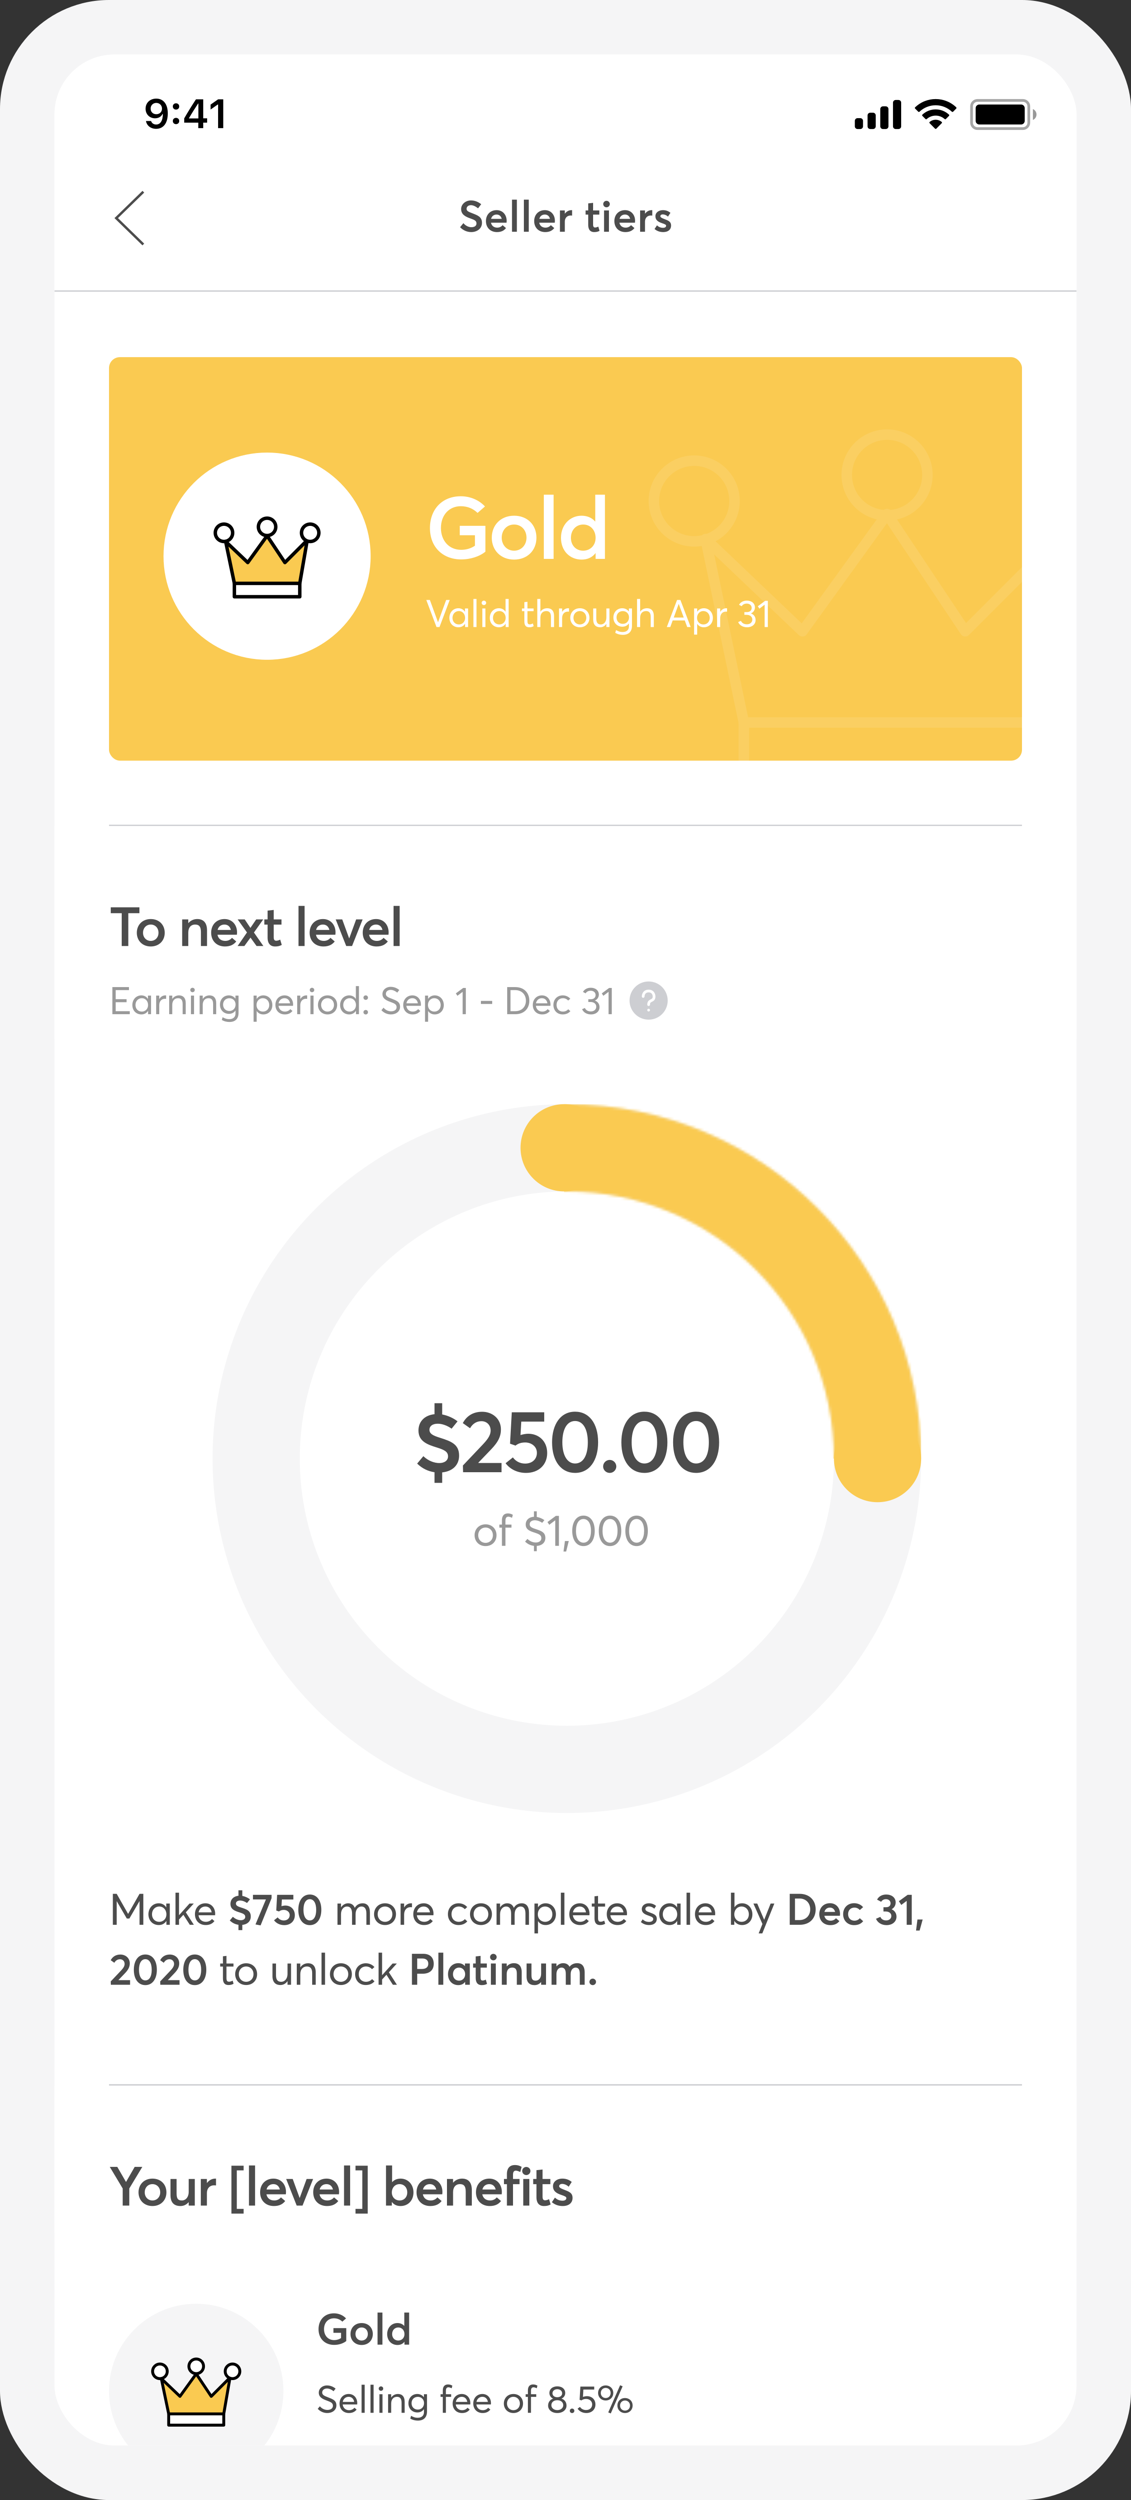 <svg width="415" height="917" viewBox="0 0 415 917" fill="none" xmlns="http://www.w3.org/2000/svg">
<rect x="0" y="0" width="415" height="917" fill="#333333" stroke="none"/>
<rect width="415" height="917" rx="40" fill="#F5F5F6"/>
<g clip-path="url(#clip0)">
<rect x="20" y="20" width="375" height="877" rx="22" fill="white"/>
<line x1="40" y1="764.75" x2="375" y2="764.75" stroke="#CDCED2" stroke-width="0.5"/>
<line x1="40" y1="764.75" x2="375" y2="764.75" stroke="#CDCED2" stroke-width="0.5"/>
<rect x="40" y="131" width="335" height="148" rx="4" fill="#FACA51"/>
<g opacity="0.1">
<circle cx="254.724" cy="183.767" r="14.8" stroke="white" stroke-width="3.847"/>
<circle cx="325.501" cy="174.213" r="14.8" stroke="white" stroke-width="3.847"/>
<path d="M272.939 264.996V286.497H378.06V264.996" stroke="white" stroke-width="3.847" stroke-linejoin="round"/>
<path d="M272.936 264.998L258.911 197.718L294.438 231.551L325.497 188.547L354.166 231.551L390.002 195.714L378.057 264.998H272.936Z" stroke="white" stroke-width="3.847" stroke-linejoin="round"/>
<circle cx="396.275" cy="182.276" r="14.8" stroke="white" stroke-width="3.847"/>
</g>
<circle cx="98" cy="204" r="38" fill="white"/>
<circle cx="82.184" cy="195.433" r="3.184" fill="white" stroke="black" stroke-width="1.267"/>
<circle cx="98.001" cy="193.251" r="3.184" fill="white" stroke="black" stroke-width="1.267"/>
<path d="M85.967 218.884V214.134H110.034V218.884H85.967Z" fill="white"/>
<path d="M86.002 213.975L82.73 199.25L90.91 205.795L98 196.523L104.545 205.795L112.725 198.16L109.998 213.975H86.002Z" fill="#FACA51"/>
<path d="M86.002 213.976V218.884H109.998V213.976" stroke="black" stroke-width="1.267" stroke-linejoin="round"/>
<path d="M86.001 213.975L82.8 198.617L90.91 206.34L98 196.523L104.544 206.34L112.725 198.16L109.998 213.975H86.001Z" stroke="black" stroke-width="1.267" stroke-linejoin="round"/>
<circle cx="113.816" cy="195.433" r="3.184" fill="white" stroke="black" stroke-width="1.267"/>
<path d="M169.216 205.192C172.704 205.192 176.032 204.072 178.112 202.344V192.872H168.704V196.328H174.272V200.168C172.736 201.192 171.04 201.672 169.216 201.672C164.672 201.672 161.792 198.216 161.792 193.672C161.792 188.744 164.96 185.672 169.056 185.672C171.616 185.672 173.664 186.6 175.232 188.136L177.952 185.768C175.584 183.208 172.256 182.024 169.088 182.024C162.08 182.024 157.76 186.984 157.76 193.672C157.76 200.872 162.688 205.192 169.216 205.192ZM188.641 205.256C193.441 205.256 196.833 201.96 196.833 197.224C196.833 192.424 193.441 189.16 188.641 189.16C183.713 189.16 180.449 192.616 180.449 197.224C180.449 201.8 183.713 205.256 188.641 205.256ZM188.641 201.992C185.953 201.992 184.097 199.88 184.097 197.224C184.097 194.504 185.921 192.392 188.641 192.392C191.201 192.392 193.185 194.344 193.185 197.224C193.185 200.04 191.169 201.992 188.641 201.992ZM199.549 205H203.133V181.448H199.549V205ZM213.427 205.256C215.667 205.256 217.363 204.392 218.515 202.888H218.547V205H221.972V181.448H218.419V191.304H218.387C217.203 189.896 215.443 189.16 213.395 189.16C209.107 189.16 205.843 192.552 205.843 197.256C205.843 202.088 209.107 205.256 213.427 205.256ZM213.971 201.992C211.347 201.992 209.491 200.04 209.491 197.288C209.491 194.28 211.507 192.392 214.003 192.392C216.691 192.392 218.547 194.504 218.547 197.288C218.547 200.104 216.531 201.992 213.971 201.992Z" fill="white"/>
<path d="M160.172 230H161.264L165.016 220.06H163.714L160.732 228.236H160.718L157.736 220.06H156.42L160.172 230ZM168.21 230.084C169.316 230.084 170.156 229.58 170.646 228.768H170.66V230H171.752V223.182H170.618V224.386L170.59 224.4C170.1 223.574 169.218 223.098 168.21 223.098C166.278 223.098 164.892 224.624 164.892 226.64C164.892 228.712 166.334 230.084 168.21 230.084ZM168.378 229.048C166.978 229.048 166.04 228.012 166.04 226.64C166.04 225.128 167.09 224.134 168.378 224.134C169.722 224.134 170.66 225.24 170.66 226.64C170.66 228.082 169.638 229.048 168.378 229.048ZM173.713 230H174.847V219.696H173.713V230ZM177.558 221.936C178.02 221.936 178.384 221.572 178.384 221.124C178.384 220.676 178.02 220.312 177.558 220.312C177.096 220.312 176.732 220.676 176.732 221.124C176.732 221.572 177.096 221.936 177.558 221.936ZM176.984 230H178.118V223.182H176.984V230ZM183.07 230.084C184.176 230.084 185.044 229.566 185.534 228.74H185.548V230H186.64V219.696H185.506V224.4H185.492C184.974 223.574 184.092 223.098 183.056 223.098C181.138 223.098 179.724 224.624 179.724 226.64C179.724 228.712 181.18 230.084 183.07 230.084ZM183.224 229.048C181.838 229.048 180.886 228.012 180.886 226.64C180.886 225.128 181.936 224.134 183.238 224.134C184.61 224.134 185.548 225.24 185.548 226.64C185.548 228.082 184.512 229.048 183.224 229.048ZM194.17 230.084C194.982 230.084 195.444 229.888 195.822 229.664L195.528 228.67C195.192 228.852 194.772 229.02 194.366 229.02C193.722 229.02 193.54 228.628 193.54 227.802V224.162H195.794V223.182H193.54V220.732L192.406 220.858V223.182H191.524V224.162H192.406V227.97C192.406 229.342 192.966 230.084 194.17 230.084ZM197.151 230H198.285V226.57C198.285 225.03 199.125 224.134 200.483 224.134C201.477 224.134 202.163 224.694 202.163 226.234V230H203.297V225.912C203.297 223.966 202.289 223.098 200.819 223.098C199.727 223.098 198.831 223.56 198.299 224.372H198.285V219.696H197.151V230ZM205.126 230H206.26V226.71C206.26 225.338 207.03 224.344 208.332 224.344C208.444 224.344 208.612 224.358 208.78 224.372V223.112C208.682 223.098 208.598 223.098 208.5 223.098C207.562 223.098 206.778 223.602 206.288 224.428H206.26V223.182H205.126V230ZM212.777 230.084C214.793 230.084 216.291 228.67 216.291 226.598C216.291 224.526 214.793 223.098 212.777 223.098C210.663 223.098 209.249 224.638 209.249 226.598C209.249 228.558 210.663 230.084 212.777 230.084ZM212.777 229.048C211.363 229.048 210.411 227.956 210.411 226.598C210.411 225.24 211.349 224.134 212.777 224.134C214.093 224.134 215.129 225.142 215.129 226.598C215.129 228.054 214.079 229.048 212.777 229.048ZM220.229 230.084C221.125 230.084 221.965 229.636 222.483 228.824H222.497V230H223.631V223.182H222.497V226.486C222.497 228.11 221.559 229.048 220.467 229.048C219.389 229.048 218.801 228.46 218.801 226.92V223.182H217.667V227.242C217.667 229.188 218.661 230.084 220.229 230.084ZM228.533 232.856C230.913 232.856 231.893 231.456 231.893 229.496V223.182H230.759V224.274H230.731C230.185 223.532 229.303 223.098 228.337 223.098C226.419 223.098 225.075 224.554 225.075 226.5C225.075 228.53 226.517 229.874 228.379 229.874C229.429 229.874 230.241 229.412 230.745 228.684H230.773V229.776C230.773 230.924 230.031 231.82 228.491 231.82C227.511 231.82 226.825 231.554 226.041 231.106L225.761 232.114C226.573 232.604 227.511 232.856 228.533 232.856ZM228.519 228.824C227.231 228.824 226.223 227.914 226.223 226.472C226.223 225.142 227.147 224.148 228.533 224.148C229.807 224.148 230.801 225.072 230.801 226.444C230.801 227.802 229.891 228.824 228.519 228.824ZM233.757 230H234.891V226.57C234.891 225.03 235.731 224.134 237.089 224.134C238.083 224.134 238.769 224.694 238.769 226.234V230H239.903V225.912C239.903 223.966 238.895 223.098 237.425 223.098C236.333 223.098 235.437 223.56 234.905 224.372H234.891V219.696H233.757V230ZM244.673 230H245.947L246.829 227.578H251.267L252.163 230H253.437L249.657 220.06H248.439L244.673 230ZM247.221 226.514L249.027 221.53H249.055L250.889 226.514H247.221ZM254.687 232.772H255.821V228.824H255.835C256.339 229.608 257.179 230.084 258.257 230.084C260.133 230.084 261.575 228.712 261.575 226.64C261.575 224.624 260.189 223.098 258.257 223.098C257.221 223.098 256.353 223.574 255.835 224.386H255.821V223.182H254.687V232.772ZM258.103 229.048C256.801 229.048 255.765 228.082 255.765 226.64C255.765 225.24 256.703 224.134 258.089 224.134C259.377 224.134 260.427 225.128 260.427 226.64C260.427 228.012 259.475 229.048 258.103 229.048ZM263.127 230H264.261V226.71C264.261 225.338 265.031 224.344 266.333 224.344C266.445 224.344 266.613 224.358 266.781 224.372V223.112C266.683 223.098 266.599 223.098 266.501 223.098C265.563 223.098 264.779 223.602 264.289 224.428H264.261V223.182H263.127V230ZM274.147 230.084C275.925 230.084 277.255 229.02 277.255 227.424C277.255 226.276 276.611 225.408 275.589 225.016V224.974C276.499 224.582 277.003 223.714 277.003 222.818C277.003 221.222 275.687 220.298 274.049 220.298C272.663 220.298 271.683 220.942 271.179 221.824L272.131 222.356C272.509 221.796 273.069 221.39 274.021 221.39C275.029 221.39 275.813 222.02 275.813 222.972C275.813 223.742 275.309 224.512 274.077 224.512H273.139V225.52H273.937C275.365 225.52 276.051 226.332 276.051 227.256C276.051 228.306 275.183 228.992 274.063 228.992C272.943 228.992 272.215 228.488 271.879 227.718L270.857 228.18C271.333 229.286 272.509 230.084 274.147 230.084ZM280.57 230H281.746V220.382H280.766L278.078 222.37L278.652 223.252L280.57 221.796V230Z" fill="white"/>
<line x1="40" y1="302.75" x2="375" y2="302.75" stroke="#CDCED2" stroke-width="0.5"/>
<path d="M41.408 706H42.816V697.344H42.832L46.528 703.712H47.472L51.168 697.344H51.2V706H52.592V694.64H51.2L47.024 701.984H46.992L42.816 694.64H41.408V706ZM58.256 706.096C59.52 706.096 60.48 705.52 61.04 704.592H61.056V706H62.304V698.208H61.008V699.584L60.976 699.6C60.416 698.656 59.408 698.112 58.256 698.112C56.048 698.112 54.464 699.856 54.464 702.16C54.464 704.528 56.112 706.096 58.256 706.096ZM58.448 704.912C56.848 704.912 55.776 703.728 55.776 702.16C55.776 700.432 56.976 699.296 58.448 699.296C59.984 699.296 61.056 700.56 61.056 702.16C61.056 703.808 59.888 704.912 58.448 704.912ZM64.392 706H65.688V704.064L67.288 702.336L69.64 706H71.128L68.184 701.424L71.096 698.208H69.528L65.704 702.48L65.688 702.464V694.224H64.392V706ZM78.955 701.968C78.955 699.744 77.499 698.112 75.371 698.112C73.147 698.112 71.531 699.76 71.531 702.112C71.531 704.496 73.163 706.096 75.467 706.096C77.035 706.096 78.011 705.504 78.683 704.64L77.771 703.872C77.291 704.464 76.555 704.912 75.515 704.912C74.043 704.912 73.019 703.952 72.843 702.496H78.923C78.923 702.4 78.955 702.176 78.955 701.968ZM75.355 699.296C76.635 699.296 77.467 700.16 77.659 701.44H72.875C73.115 700.112 74.107 699.296 75.355 699.296ZM92.015 702.96C92.015 700.88 90.575 700.336 88.495 699.68C87.279 699.296 86.575 698.976 86.575 698.224C86.575 697.52 87.167 697.104 88.095 697.104C88.831 697.104 89.775 697.392 90.639 698.016L91.727 696.672C90.991 696.08 89.935 695.6 88.911 695.408V693.344H87.503V695.36C85.631 695.552 84.559 696.752 84.559 698.352C84.559 700.336 86.175 700.928 87.951 701.472C89.327 701.904 89.983 702.24 89.983 703.104C89.983 703.856 89.327 704.32 88.383 704.32C87.455 704.32 86.351 703.92 85.455 703.056L84.319 704.416C85.247 705.328 86.351 705.84 87.503 706V707.952H88.911V706.032C90.831 705.84 92.015 704.672 92.015 702.96ZM92.819 695.008V696.704H97.571L93.747 705.872L95.619 706.224L99.651 696.24V695.008H92.819ZM104.712 698.944C104.328 698.944 103.8 699.024 103.288 699.184L103.432 696.72H107.64V695.008H101.688L101.368 700.768L102.376 701.12C102.904 700.688 103.496 700.544 104.168 700.544C105.208 700.544 106.296 701.216 106.296 702.448C106.296 703.568 105.48 704.416 104.136 704.416C103.16 704.416 102.36 703.952 101.896 703.28L100.552 704.352C101.416 705.504 102.792 706.128 104.296 706.128C106.632 706.128 108.184 704.64 108.184 702.48C108.184 700.272 106.616 698.944 104.712 698.944ZM113.683 706.128C116.339 706.128 117.907 703.824 117.907 700.512C117.907 696.928 116.163 694.896 113.683 694.896C111.043 694.896 109.459 697.184 109.459 700.512C109.459 704.08 111.203 706.128 113.683 706.128ZM113.683 704.4C112.275 704.4 111.347 702.944 111.347 700.512C111.347 698.048 112.243 696.608 113.683 696.608C115.123 696.608 116.019 698.048 116.019 700.512C116.019 702.96 115.155 704.4 113.683 704.4ZM123.832 706H125.128V702.128C125.128 700.384 126.088 699.296 127.368 699.296C128.536 699.296 129.176 700.208 129.176 701.872V706H130.472V702.128C130.472 700.384 131.448 699.296 132.664 699.296C133.848 699.296 134.44 700.208 134.44 701.872V706H135.736V701.52C135.736 699.296 134.776 698.112 133.048 698.112C131.832 698.112 130.776 698.72 130.184 699.776H130.168C129.768 698.704 128.92 698.112 127.752 698.112C126.712 698.112 125.736 698.672 125.144 699.616H125.128V698.208H123.832V706ZM141.284 706.096C143.588 706.096 145.3 704.48 145.3 702.112C145.3 699.744 143.588 698.112 141.284 698.112C138.868 698.112 137.252 699.872 137.252 702.112C137.252 704.352 138.868 706.096 141.284 706.096ZM141.284 704.912C139.668 704.912 138.58 703.664 138.58 702.112C138.58 700.56 139.652 699.296 141.284 699.296C142.788 699.296 143.972 700.448 143.972 702.112C143.972 703.776 142.772 704.912 141.284 704.912ZM146.992 706H148.288V702.24C148.288 700.672 149.168 699.536 150.656 699.536C150.784 699.536 150.976 699.552 151.168 699.568V698.128C151.056 698.112 150.96 698.112 150.848 698.112C149.776 698.112 148.88 698.688 148.32 699.632H148.288V698.208H146.992V706ZM159.071 701.968C159.071 699.744 157.615 698.112 155.487 698.112C153.263 698.112 151.647 699.76 151.647 702.112C151.647 704.496 153.279 706.096 155.583 706.096C157.151 706.096 158.127 705.504 158.799 704.64L157.887 703.872C157.407 704.464 156.671 704.912 155.631 704.912C154.159 704.912 153.135 703.952 152.959 702.496H159.039C159.039 702.4 159.071 702.176 159.071 701.968ZM155.471 699.296C156.751 699.296 157.583 700.16 157.775 701.44H152.991C153.231 700.112 154.223 699.296 155.471 699.296ZM168.242 706.096C169.762 706.096 170.802 705.52 171.458 704.736L170.562 703.92C170.082 704.512 169.266 704.912 168.338 704.912C166.754 704.912 165.682 703.776 165.682 702.112C165.682 700.464 166.754 699.296 168.354 699.296C169.282 699.296 170.05 699.712 170.546 700.288L171.426 699.504C170.658 698.592 169.458 698.112 168.29 698.112C165.97 698.112 164.354 699.76 164.354 702.112C164.354 704.48 165.97 706.096 168.242 706.096ZM176.49 706.096C178.794 706.096 180.506 704.48 180.506 702.112C180.506 699.744 178.794 698.112 176.49 698.112C174.074 698.112 172.458 699.872 172.458 702.112C172.458 704.352 174.074 706.096 176.49 706.096ZM176.49 704.912C174.874 704.912 173.786 703.664 173.786 702.112C173.786 700.56 174.858 699.296 176.49 699.296C177.994 699.296 179.178 700.448 179.178 702.112C179.178 703.776 177.978 704.912 176.49 704.912ZM182.198 706H183.494V702.128C183.494 700.384 184.454 699.296 185.734 699.296C186.902 699.296 187.542 700.208 187.542 701.872V706H188.838V702.128C188.838 700.384 189.814 699.296 191.03 699.296C192.214 699.296 192.806 700.208 192.806 701.872V706H194.102V701.52C194.102 699.296 193.142 698.112 191.414 698.112C190.198 698.112 189.142 698.72 188.55 699.776H188.534C188.134 698.704 187.286 698.112 186.118 698.112C185.078 698.112 184.102 698.672 183.51 699.616H183.494V698.208H182.198V706ZM196.115 709.168H197.411V704.656H197.427C198.003 705.552 198.963 706.096 200.195 706.096C202.339 706.096 203.987 704.528 203.987 702.16C203.987 699.856 202.403 698.112 200.195 698.112C199.011 698.112 198.019 698.656 197.427 699.584H197.411V698.208H196.115V709.168ZM200.019 704.912C198.531 704.912 197.347 703.808 197.347 702.16C197.347 700.56 198.419 699.296 200.003 699.296C201.475 699.296 202.675 700.432 202.675 702.16C202.675 703.728 201.587 704.912 200.019 704.912ZM205.799 706H207.095V694.224H205.799V706ZM216.313 701.968C216.313 699.744 214.857 698.112 212.729 698.112C210.505 698.112 208.889 699.76 208.889 702.112C208.889 704.496 210.521 706.096 212.825 706.096C214.393 706.096 215.369 705.504 216.041 704.64L215.129 703.872C214.649 704.464 213.913 704.912 212.873 704.912C211.401 704.912 210.377 703.952 210.201 702.496H216.281C216.281 702.4 216.313 702.176 216.313 701.968ZM212.713 699.296C213.993 699.296 214.825 700.16 215.017 701.44H210.233C210.473 700.112 211.465 699.296 212.713 699.296ZM220.165 706.096C221.093 706.096 221.621 705.872 222.053 705.616L221.717 704.48C221.333 704.688 220.853 704.88 220.389 704.88C219.653 704.88 219.445 704.432 219.445 703.488V699.328H222.021V698.208H219.445V695.408L218.149 695.552V698.208H217.141V699.328H218.149V703.68C218.149 705.248 218.789 706.096 220.165 706.096ZM230.067 701.968C230.067 699.744 228.611 698.112 226.483 698.112C224.259 698.112 222.643 699.76 222.643 702.112C222.643 704.496 224.275 706.096 226.579 706.096C228.147 706.096 229.123 705.504 229.795 704.64L228.883 703.872C228.403 704.464 227.667 704.912 226.627 704.912C225.155 704.912 224.131 703.952 223.955 702.496H230.035C230.035 702.4 230.067 702.176 230.067 701.968ZM226.467 699.296C227.747 699.296 228.579 700.16 228.771 701.44H223.987C224.227 700.112 225.219 699.296 226.467 699.296ZM238.199 706.096C240.071 706.096 240.999 705.088 240.999 703.872C241.015 702.352 239.927 702.064 238.279 701.424C237.431 701.12 236.807 700.816 236.807 700.208C236.807 699.616 237.399 699.264 238.007 699.264C238.679 699.264 239.399 699.472 240.071 700.096L240.743 699.072C239.879 698.368 238.999 698.112 238.055 698.112C236.583 698.112 235.495 699.008 235.495 700.208C235.495 701.632 236.567 702.144 237.831 702.592C238.967 703.008 239.687 703.2 239.687 703.888C239.687 704.48 239.143 704.944 238.199 704.944C237.111 704.944 236.423 704.592 235.815 704L235.159 704.992C235.911 705.648 236.903 706.096 238.199 706.096ZM245.684 706.096C246.948 706.096 247.908 705.52 248.468 704.592H248.484V706H249.732V698.208H248.436V699.584L248.404 699.6C247.844 698.656 246.836 698.112 245.684 698.112C243.476 698.112 241.892 699.856 241.892 702.16C241.892 704.528 243.539 706.096 245.684 706.096ZM245.876 704.912C244.276 704.912 243.204 703.728 243.204 702.16C243.204 700.432 244.404 699.296 245.876 699.296C247.412 699.296 248.484 700.56 248.484 702.16C248.484 703.808 247.316 704.912 245.876 704.912ZM251.916 706H253.212V694.224H251.916V706ZM262.43 701.968C262.43 699.744 260.974 698.112 258.846 698.112C256.622 698.112 255.006 699.76 255.006 702.112C255.006 704.496 256.638 706.096 258.942 706.096C260.51 706.096 261.486 705.504 262.158 704.64L261.246 703.872C260.766 704.464 260.03 704.912 258.99 704.912C257.518 704.912 256.494 703.952 256.318 702.496H262.398C262.398 702.4 262.43 702.176 262.43 701.968ZM258.83 699.296C260.11 699.296 260.942 700.16 261.134 701.44H256.35C256.59 700.112 257.582 699.296 258.83 699.296ZM272.289 706.096C274.433 706.096 276.081 704.528 276.081 702.16C276.081 699.856 274.497 698.112 272.289 698.112C271.105 698.112 270.113 698.64 269.521 699.568H269.505V694.224H268.209V706H269.441V704.592H269.473C270.049 705.52 271.009 706.096 272.289 706.096ZM272.113 704.912C270.625 704.912 269.441 703.808 269.441 702.16C269.441 700.56 270.513 699.296 272.097 699.296C273.569 699.296 274.769 700.432 274.769 702.16C274.769 703.728 273.681 704.912 272.113 704.912ZM278.369 709.168H279.713L284.129 698.208H282.769L280.417 704.128H280.385L277.857 698.208H276.449L279.761 705.696L278.369 709.168ZM289.775 706H293.439C297.087 706 299.295 703.68 299.295 700.336C299.295 696.976 296.991 694.64 293.391 694.64H289.775V706ZM291.711 704.272V696.368H293.423C295.711 696.368 297.295 698.032 297.295 700.336C297.295 702.592 295.727 704.272 293.327 704.272H291.711ZM308.228 702C308.228 699.728 306.74 698.08 304.548 698.08C302.26 698.08 300.628 699.696 300.628 702.096C300.628 704.544 302.308 706.128 304.676 706.128C306.356 706.128 307.332 705.504 307.988 704.656L306.74 703.584C306.34 704.08 305.7 704.496 304.772 704.496C303.556 704.496 302.708 703.824 302.484 702.688H308.18C308.196 702.56 308.228 702.288 308.228 702ZM304.532 699.696C305.556 699.696 306.196 700.336 306.42 701.28H302.516C302.772 700.256 303.54 699.696 304.532 699.696ZM313.356 706.128C315.052 706.128 316.06 705.52 316.716 704.672L315.484 703.584C315.084 704.112 314.38 704.496 313.516 704.496C312.14 704.496 311.196 703.536 311.196 702.096C311.196 700.672 312.124 699.696 313.516 699.696C314.364 699.696 315.036 700.064 315.484 700.592L316.7 699.536C315.916 698.576 314.636 698.08 313.42 698.08C311.052 698.08 309.372 699.712 309.372 702.112C309.372 704.496 311.052 706.128 313.356 706.128ZM325.305 706.128C327.401 706.128 328.953 704.896 328.953 703.024C328.953 701.744 328.249 700.8 327.193 700.32V700.272C328.105 699.776 328.649 698.88 328.649 697.808C328.649 695.952 327.097 694.896 325.177 694.896C323.577 694.896 322.361 695.68 321.833 696.768L323.321 697.568C323.673 697.008 324.217 696.608 325.129 696.608C326.041 696.608 326.777 697.216 326.777 698.096C326.777 698.864 326.329 699.552 325.177 699.552H324.169V701.12H325.001C326.377 701.12 327.065 701.904 327.065 702.768C327.065 703.76 326.217 704.4 325.177 704.4C324.073 704.4 323.369 703.904 323.033 703.088L321.433 703.792C321.977 705.136 323.385 706.128 325.305 706.128ZM332.694 706H334.55V695.008H333.046L329.83 697.344L330.71 698.72L332.694 697.232V706ZM336.125 708.112H337.437L338.557 704.064H336.637L336.125 708.112ZM40.672 728H47.728V726.304H43.488L43.472 726.256L45.792 723.84C47.184 722.4 47.616 721.36 47.616 720.144C47.616 718.128 45.984 716.912 44.176 716.912C42.384 716.912 41.248 717.808 40.624 718.992L41.952 719.936C42.448 719.072 43.168 718.64 44.048 718.64C45.04 718.64 45.728 719.376 45.728 720.352C45.728 721.296 45.072 722.096 44.176 723.04L40.64 726.768L40.672 728ZM53.332 728.128C55.988 728.128 57.556 725.824 57.556 722.512C57.556 718.928 55.812 716.896 53.332 716.896C50.692 716.896 49.108 719.184 49.108 722.512C49.108 726.08 50.852 728.128 53.332 728.128ZM53.332 726.4C51.924 726.4 50.996 724.944 50.996 722.512C50.996 720.048 51.892 718.608 53.332 718.608C54.772 718.608 55.668 720.048 55.668 722.512C55.668 724.96 54.804 726.4 53.332 726.4ZM58.817 728H65.873V726.304H61.633L61.617 726.256L63.937 723.84C65.329 722.4 65.761 721.36 65.761 720.144C65.761 718.128 64.129 716.912 62.321 716.912C60.529 716.912 59.393 717.808 58.769 718.992L60.097 719.936C60.593 719.072 61.313 718.64 62.193 718.64C63.185 718.64 63.873 719.376 63.873 720.352C63.873 721.296 63.217 722.096 62.321 723.04L58.785 726.768L58.817 728ZM71.477 728.128C74.133 728.128 75.701 725.824 75.701 722.512C75.701 718.928 73.957 716.896 71.477 716.896C68.837 716.896 67.253 719.184 67.253 722.512C67.253 726.08 68.997 728.128 71.477 728.128ZM71.477 726.4C70.069 726.4 69.141 724.944 69.141 722.512C69.141 720.048 70.037 718.608 71.477 718.608C72.917 718.608 73.813 720.048 73.813 722.512C73.813 724.96 72.949 726.4 71.477 726.4ZM83.817 728.096C84.745 728.096 85.273 727.872 85.705 727.616L85.369 726.48C84.985 726.688 84.505 726.88 84.041 726.88C83.305 726.88 83.097 726.432 83.097 725.488V721.328H85.673V720.208H83.097V717.408L81.801 717.552V720.208H80.793V721.328H81.801V725.68C81.801 727.248 82.441 728.096 83.817 728.096ZM90.328 728.096C92.632 728.096 94.344 726.48 94.344 724.112C94.344 721.744 92.632 720.112 90.328 720.112C87.912 720.112 86.296 721.872 86.296 724.112C86.296 726.352 87.912 728.096 90.328 728.096ZM90.328 726.912C88.712 726.912 87.624 725.664 87.624 724.112C87.624 722.56 88.696 721.296 90.328 721.296C91.832 721.296 93.016 722.448 93.016 724.112C93.016 725.776 91.816 726.912 90.328 726.912ZM102.907 728.096C103.931 728.096 104.891 727.584 105.483 726.656H105.499V728H106.795V720.208H105.499V723.984C105.499 725.84 104.427 726.912 103.179 726.912C101.947 726.912 101.275 726.24 101.275 724.48V720.208H99.979V724.848C99.979 727.072 101.115 728.096 102.907 728.096ZM108.9 728H110.196V724.112C110.196 722.352 111.156 721.296 112.628 721.296C113.764 721.296 114.548 721.92 114.548 723.744V728H115.844V723.376C115.844 721.152 114.724 720.112 113.044 720.112C111.844 720.112 110.82 720.672 110.212 721.616H110.196V720.208H108.9V728ZM117.974 728H119.27V716.224H117.974V728ZM125.096 728.096C127.4 728.096 129.112 726.48 129.112 724.112C129.112 721.744 127.4 720.112 125.096 720.112C122.68 720.112 121.064 721.872 121.064 724.112C121.064 726.352 122.68 728.096 125.096 728.096ZM125.096 726.912C123.48 726.912 122.392 725.664 122.392 724.112C122.392 722.56 123.464 721.296 125.096 721.296C126.6 721.296 127.784 722.448 127.784 724.112C127.784 725.776 126.584 726.912 125.096 726.912ZM134.197 728.096C135.717 728.096 136.757 727.52 137.413 726.736L136.517 725.92C136.037 726.512 135.221 726.912 134.293 726.912C132.709 726.912 131.637 725.776 131.637 724.112C131.637 722.464 132.709 721.296 134.309 721.296C135.237 721.296 136.005 721.712 136.501 722.288L137.381 721.504C136.613 720.592 135.413 720.112 134.245 720.112C131.925 720.112 130.309 721.76 130.309 724.112C130.309 726.48 131.925 728.096 134.197 728.096ZM138.908 728H140.204V726.064L141.804 724.336L144.156 728H145.644L142.7 723.424L145.612 720.208H144.044L140.22 724.48L140.204 724.464V716.224H138.908V728ZM151.151 728H153.087V723.952H155.039C157.487 723.952 159.151 722.784 159.151 720.32C159.151 718.208 157.983 716.64 155.263 716.64H151.151V728ZM153.087 722.208V718.368H154.991C156.383 718.368 157.151 719.088 157.151 720.288C157.151 721.408 156.431 722.208 154.847 722.208H153.087ZM160.862 728H162.654V716.224H160.862V728ZM168.165 728.128C169.253 728.128 170.085 727.712 170.645 726.96L170.677 726.976V728H172.389V720.192H170.597V721.136L170.565 721.152C170.005 720.448 169.141 720.08 168.149 720.08C166.005 720.08 164.389 721.776 164.389 724.128C164.389 726.544 166.005 728.128 168.165 728.128ZM168.453 726.496C167.125 726.496 166.213 725.52 166.213 724.144C166.213 722.64 167.205 721.696 168.453 721.696C169.733 721.696 170.677 722.752 170.677 724.144C170.677 725.552 169.669 726.496 168.453 726.496ZM176.73 728.128C177.754 728.128 178.25 727.92 178.714 727.664L178.25 726.112C177.834 726.336 177.402 726.448 177.098 726.448C176.586 726.448 176.346 726.16 176.346 725.36V721.712H178.634V720.192H176.346V717.408L174.554 717.6V720.192H173.594V721.712H174.554V725.536C174.554 727.28 175.386 728.128 176.73 728.128ZM181.022 719.04C181.694 719.04 182.238 718.496 182.238 717.84C182.238 717.2 181.694 716.656 181.022 716.656C180.35 716.656 179.822 717.2 179.822 717.84C179.822 718.496 180.35 719.04 181.022 719.04ZM180.126 728H181.918V720.192H180.126V728ZM184.134 728H185.926V724.08C185.926 722.544 186.726 721.696 187.942 721.696C189.014 721.696 189.638 722.224 189.638 723.872V728H191.43V723.408C191.43 721.056 190.278 720.08 188.566 720.08C187.542 720.08 186.598 720.496 185.958 721.264H185.926V720.192H184.134V728ZM196.146 728.128C197.042 728.128 197.906 727.76 198.53 727.008L198.562 727.024V728H200.354V720.192H198.562V723.936C198.562 725.616 197.602 726.496 196.562 726.496C195.49 726.496 195.01 726.016 195.01 724.464V720.192H193.218V724.944C193.218 727.264 194.418 728.128 196.146 728.128ZM202.388 728H204.18V724.112C204.18 722.576 204.98 721.696 206.052 721.696C207.108 721.696 207.604 722.528 207.604 723.936V728H209.396V724.112C209.396 722.576 210.212 721.696 211.22 721.696C212.276 721.696 212.74 722.528 212.74 723.936V728H214.532V723.488C214.532 721.152 213.508 720.08 211.796 720.08C210.644 720.08 209.652 720.528 208.996 721.376H208.964C208.5 720.496 207.684 720.08 206.628 720.08C205.732 720.08 204.836 720.496 204.196 721.264H204.18V720.192H202.388V728ZM217.499 728.128C218.155 728.128 218.699 727.6 218.699 726.944C218.699 726.288 218.155 725.744 217.499 725.744C216.827 725.744 216.283 726.288 216.283 726.944C216.283 727.6 216.827 728.128 217.499 728.128Z" fill="#4C4C4C"/>
<rect x="20" y="765" width="375" height="54" fill="white"/>
<path d="M45.02 809H47.44V802.72L52.22 794.8H49.42L46.26 800.3H46.22L43.04 794.8H40.28L45.02 802.72V809ZM55.946 809.16C58.946 809.16 61.066 807.1 61.066 804.14C61.066 801.14 58.946 799.1 55.946 799.1C52.866 799.1 50.826 801.26 50.826 804.14C50.826 807 52.866 809.16 55.946 809.16ZM55.946 807.12C54.266 807.12 53.106 805.8 53.106 804.14C53.106 802.44 54.246 801.12 55.946 801.12C57.546 801.12 58.786 802.34 58.786 804.14C58.786 805.9 57.526 807.12 55.946 807.12ZM66.218 809.16C67.338 809.16 68.418 808.7 69.198 807.76L69.238 807.78V809H71.478V799.24H69.238V803.92C69.238 806.02 68.038 807.12 66.738 807.12C65.398 807.12 64.798 806.52 64.798 804.58V799.24H62.558V805.18C62.558 808.08 64.058 809.16 66.218 809.16ZM73.681 809H75.921V804.38C75.921 802.78 76.881 801.56 78.581 801.56C78.741 801.56 79.001 801.58 79.261 801.6V799.1H78.981C77.801 799.1 76.721 799.68 75.961 800.7H75.921V799.24H73.681V809ZM84.914 811.94H89.394V810.2H86.894V796.08H89.394V794.36H84.914V811.94ZM91.354 809H93.594V794.28H91.354V809ZM104.943 804C104.943 801.16 103.083 799.1 100.343 799.1C97.483 799.1 95.443 801.12 95.443 804.12C95.443 807.18 97.543 809.16 100.503 809.16C102.603 809.16 103.823 808.38 104.643 807.32L103.083 805.98C102.583 806.6 101.783 807.12 100.623 807.12C99.103 807.12 98.043 806.28 97.763 804.86H104.883C104.903 804.7 104.943 804.36 104.943 804ZM100.323 801.12C101.603 801.12 102.403 801.92 102.683 803.1H97.803C98.123 801.82 99.083 801.12 100.323 801.12ZM108.867 809H111.007L114.887 799.24H112.507L109.967 806.2H109.947L107.407 799.24H105.007L108.867 809ZM124.425 804C124.425 801.16 122.565 799.1 119.825 799.1C116.965 799.1 114.925 801.12 114.925 804.12C114.925 807.18 117.025 809.16 119.985 809.16C122.085 809.16 123.305 808.38 124.125 807.32L122.565 805.98C122.065 806.6 121.265 807.12 120.105 807.12C118.585 807.12 117.525 806.28 117.245 804.86H124.365C124.385 804.7 124.425 804.36 124.425 804ZM119.805 801.12C121.085 801.12 121.885 801.92 122.165 803.1H117.285C117.605 801.82 118.565 801.12 119.805 801.12ZM126.235 809H128.475V794.28H126.235V809ZM134.924 811.94V794.36H130.444V796.08H132.944V810.2H130.444V811.94H134.924ZM146.976 809.16C149.696 809.16 151.716 807.18 151.716 804.16C151.716 801.22 149.696 799.1 146.996 799.1C145.716 799.1 144.656 799.54 143.896 800.4H143.876V794.28H141.636V809H143.776V807.7H143.816C144.536 808.64 145.576 809.16 146.976 809.16ZM146.636 807.12C145.036 807.12 143.776 805.94 143.776 804.18C143.776 802.44 144.936 801.12 146.616 801.12C148.176 801.12 149.436 802.3 149.436 804.18C149.436 805.9 148.276 807.12 146.636 807.12ZM162.338 804C162.338 801.16 160.478 799.1 157.738 799.1C154.878 799.1 152.838 801.12 152.838 804.12C152.838 807.18 154.938 809.16 157.898 809.16C159.998 809.16 161.218 808.38 162.038 807.32L160.478 805.98C159.978 806.6 159.178 807.12 158.018 807.12C156.498 807.12 155.438 806.28 155.158 804.86H162.278C162.298 804.7 162.338 804.36 162.338 804ZM157.718 801.12C158.998 801.12 159.798 801.92 160.078 803.1H155.198C155.518 801.82 156.478 801.12 157.718 801.12ZM164.008 809H166.248V804.1C166.248 802.18 167.248 801.12 168.768 801.12C170.108 801.12 170.888 801.78 170.888 803.84V809H173.128V803.26C173.128 800.32 171.688 799.1 169.548 799.1C168.268 799.1 167.088 799.62 166.288 800.58H166.248V799.24H164.008V809ZM184.144 804C184.144 801.16 182.284 799.1 179.544 799.1C176.684 799.1 174.644 801.12 174.644 804.12C174.644 807.18 176.744 809.16 179.704 809.16C181.804 809.16 183.024 808.38 183.844 807.32L182.284 805.98C181.784 806.6 180.984 807.12 179.824 807.12C178.304 807.12 177.244 806.28 176.964 804.86H184.084C184.104 804.7 184.144 804.36 184.144 804ZM179.524 801.12C180.804 801.12 181.604 801.92 181.884 803.1H177.004C177.324 801.82 178.284 801.12 179.524 801.12ZM185.999 809H188.239V801.14H190.639V799.24H188.239V797.7C188.239 796.64 188.599 796.18 189.279 796.18C189.699 796.18 190.259 796.38 190.899 796.68L191.399 794.8C190.879 794.46 190.039 794.12 188.959 794.12C187.039 794.12 185.999 795.28 185.999 797.46V799.24H184.919V801.14H185.999V809ZM193.114 797.8C193.954 797.8 194.634 797.12 194.634 796.3C194.634 795.5 193.954 794.82 193.114 794.82C192.274 794.82 191.614 795.5 191.614 796.3C191.614 797.12 192.274 797.8 193.114 797.8ZM191.994 809H194.234V799.24H191.994V809ZM199.563 809.16C200.843 809.16 201.463 808.9 202.043 808.58L201.463 806.64C200.943 806.92 200.403 807.06 200.023 807.06C199.383 807.06 199.083 806.7 199.083 805.7V801.14H201.943V799.24H199.083V795.76L196.843 796V799.24H195.643V801.14H196.843V805.92C196.843 808.1 197.883 809.16 199.563 809.16ZM206.448 809.16C208.928 809.16 210.088 807.84 210.088 806.2C210.088 804.26 208.788 803.88 206.708 803.06C205.768 802.7 205.168 802.36 205.168 801.88C205.168 801.28 205.788 801.04 206.228 801.04C206.988 801.04 207.888 801.34 208.668 802.08L209.788 800.32C208.708 799.44 207.588 799.1 206.348 799.1C204.348 799.1 202.908 800.26 202.908 801.86C202.908 803.78 204.288 804.5 205.888 805.06C207.168 805.5 207.808 805.74 207.808 806.24C207.808 806.82 207.308 807.2 206.448 807.2C205.248 807.2 204.408 806.82 203.628 806.06L202.508 807.74C203.528 808.64 204.868 809.16 206.448 809.16Z" fill="#4C4C4C"/>
<path d="M122.608 860.096C124.352 860.096 126.016 859.536 127.056 858.672V853.936H122.352V855.664H125.136V857.584C124.368 858.096 123.52 858.336 122.608 858.336C120.336 858.336 118.896 856.608 118.896 854.336C118.896 851.872 120.48 850.336 122.528 850.336C123.808 850.336 124.832 850.8 125.616 851.568L126.976 850.384C125.792 849.104 124.128 848.512 122.544 848.512C119.04 848.512 116.88 850.992 116.88 854.336C116.88 857.936 119.344 860.096 122.608 860.096ZM132.701 860.128C135.101 860.128 136.797 858.48 136.797 856.112C136.797 853.712 135.101 852.08 132.701 852.08C130.237 852.08 128.605 853.808 128.605 856.112C128.605 858.4 130.237 860.128 132.701 860.128ZM132.701 858.496C131.357 858.496 130.429 857.44 130.429 856.112C130.429 854.752 131.341 853.696 132.701 853.696C133.981 853.696 134.973 854.672 134.973 856.112C134.973 857.52 133.965 858.496 132.701 858.496ZM138.534 860H140.326V848.224H138.534V860ZM145.854 860.128C146.974 860.128 147.822 859.696 148.398 858.944H148.414V860H150.126V848.224H148.35V853.152H148.334C147.742 852.448 146.862 852.08 145.838 852.08C143.694 852.08 142.062 853.776 142.062 856.128C142.062 858.544 143.694 860.128 145.854 860.128ZM146.126 858.496C144.814 858.496 143.886 857.52 143.886 856.144C143.886 854.64 144.894 853.696 146.142 853.696C147.486 853.696 148.414 854.752 148.414 856.144C148.414 857.552 147.406 858.496 146.126 858.496Z" fill="#4C4C4C"/>
<path d="M120.102 885.084C121.838 885.084 123.434 884.104 123.434 882.284C123.434 880.422 122.02 879.974 120.354 879.316C119.108 878.84 118.212 878.49 118.226 877.538C118.24 876.586 119.066 876.082 120.004 876.082C120.746 876.082 121.6 876.432 122.398 877.09L123.14 876.124C122.202 875.368 121.11 874.962 120.004 874.962C118.296 874.962 116.966 876.11 116.966 877.594C116.966 879.344 118.464 879.974 119.934 880.52C121.264 881.024 122.16 881.318 122.16 882.424C122.16 883.39 121.334 883.95 120.116 883.95C119.15 883.95 118.086 883.502 117.372 882.606L116.588 883.544C117.582 884.608 118.856 885.084 120.102 885.084ZM131.087 881.472C131.087 879.526 129.813 878.098 127.951 878.098C126.005 878.098 124.591 879.54 124.591 881.598C124.591 883.684 126.019 885.084 128.035 885.084C129.407 885.084 130.261 884.566 130.849 883.81L130.051 883.138C129.631 883.656 128.987 884.048 128.077 884.048C126.789 884.048 125.893 883.208 125.739 881.934H131.059C131.059 881.85 131.087 881.654 131.087 881.472ZM127.937 879.134C129.057 879.134 129.785 879.89 129.953 881.01H125.767C125.977 879.848 126.845 879.134 127.937 879.134ZM132.674 885H133.808V874.696H132.674V885ZM135.945 885H137.079V874.696H135.945V885ZM139.791 876.936C140.253 876.936 140.617 876.572 140.617 876.124C140.617 875.676 140.253 875.312 139.791 875.312C139.329 875.312 138.965 875.676 138.965 876.124C138.965 876.572 139.329 876.936 139.791 876.936ZM139.217 885H140.351V878.182H139.217V885ZM142.405 885H143.539V881.598C143.539 880.058 144.379 879.134 145.667 879.134C146.661 879.134 147.347 879.68 147.347 881.276V885H148.481V880.954C148.481 879.008 147.501 878.098 146.031 878.098C144.981 878.098 144.085 878.588 143.553 879.414H143.539V878.182H142.405V885ZM153.321 887.856C155.701 887.856 156.681 886.456 156.681 884.496V878.182H155.547V879.274H155.519C154.973 878.532 154.091 878.098 153.125 878.098C151.207 878.098 149.863 879.554 149.863 881.5C149.863 883.53 151.305 884.874 153.167 884.874C154.217 884.874 155.029 884.412 155.533 883.684H155.561V884.776C155.561 885.924 154.819 886.82 153.279 886.82C152.299 886.82 151.613 886.554 150.829 886.106L150.549 887.114C151.361 887.604 152.299 887.856 153.321 887.856ZM153.307 883.824C152.019 883.824 151.011 882.914 151.011 881.472C151.011 880.142 151.935 879.148 153.321 879.148C154.595 879.148 155.589 880.072 155.589 881.444C155.589 882.802 154.679 883.824 153.307 883.824ZM162.48 885H163.614V879.162H165.546V878.182H163.614V876.908C163.614 876.012 163.978 875.648 164.538 875.648C164.916 875.648 165.294 875.788 165.728 876.012L165.98 875.046C165.602 874.808 165.084 874.598 164.398 874.598C163.18 874.598 162.48 875.34 162.48 876.796V878.182H161.654V879.162H162.48V885ZM172.586 881.472C172.586 879.526 171.312 878.098 169.45 878.098C167.504 878.098 166.09 879.54 166.09 881.598C166.09 883.684 167.518 885.084 169.534 885.084C170.906 885.084 171.76 884.566 172.348 883.81L171.55 883.138C171.13 883.656 170.486 884.048 169.576 884.048C168.288 884.048 167.392 883.208 167.238 881.934H172.558C172.558 881.85 172.586 881.654 172.586 881.472ZM169.436 879.134C170.556 879.134 171.284 879.89 171.452 881.01H167.266C167.476 879.848 168.344 879.134 169.436 879.134ZM180.151 881.472C180.151 879.526 178.877 878.098 177.015 878.098C175.069 878.098 173.655 879.54 173.655 881.598C173.655 883.684 175.083 885.084 177.099 885.084C178.471 885.084 179.325 884.566 179.913 883.81L179.115 883.138C178.695 883.656 178.051 884.048 177.141 884.048C175.853 884.048 174.957 883.208 174.803 881.934H180.123C180.123 881.85 180.151 881.654 180.151 881.472ZM177.001 879.134C178.121 879.134 178.849 879.89 179.017 881.01H174.831C175.041 879.848 175.909 879.134 177.001 879.134ZM188.402 885.084C190.418 885.084 191.916 883.67 191.916 881.598C191.916 879.526 190.418 878.098 188.402 878.098C186.288 878.098 184.874 879.638 184.874 881.598C184.874 883.558 186.288 885.084 188.402 885.084ZM188.402 884.048C186.988 884.048 186.036 882.956 186.036 881.598C186.036 880.24 186.974 879.134 188.402 879.134C189.718 879.134 190.754 880.142 190.754 881.598C190.754 883.054 189.704 884.048 188.402 884.048ZM193.7 885H194.834V879.162H196.766V878.182H194.834V876.908C194.834 876.012 195.198 875.648 195.758 875.648C196.136 875.648 196.514 875.788 196.948 876.012L197.2 875.046C196.822 874.808 196.304 874.598 195.618 874.598C194.4 874.598 193.7 875.34 193.7 876.796V878.182H192.874V879.162H193.7V885ZM204.488 885.084C206.378 885.084 207.876 884.02 207.876 882.354C207.876 881.052 207.092 880.128 206.028 879.806V879.778C206.7 879.554 207.4 878.784 207.4 877.748C207.4 876.278 206.224 875.298 204.488 875.298C202.85 875.298 201.59 876.208 201.59 877.748C201.59 878.77 202.276 879.526 202.948 879.778V879.806C201.898 880.142 201.114 881.066 201.114 882.354C201.114 883.922 202.5 885.084 204.488 885.084ZM204.488 879.288C203.452 879.288 202.724 878.728 202.724 877.846C202.724 877.02 203.41 876.348 204.488 876.348C205.51 876.348 206.266 876.964 206.266 877.846C206.266 878.728 205.538 879.288 204.488 879.288ZM204.488 884.02C203.27 884.02 202.318 883.264 202.318 882.228C202.318 881.122 203.172 880.38 204.488 880.38C205.79 880.38 206.672 881.122 206.672 882.228C206.672 883.194 205.804 884.02 204.488 884.02ZM209.92 885.098C210.382 885.098 210.746 884.734 210.746 884.272C210.746 883.81 210.382 883.446 209.92 883.446C209.458 883.446 209.08 883.81 209.08 884.272C209.08 884.734 209.458 885.098 209.92 885.098ZM215.379 878.896C214.987 878.896 214.413 878.994 213.909 879.176L214.063 876.474H218.039V875.382H212.957L212.677 880.24L213.363 880.45C213.853 880.072 214.427 879.918 215.057 879.918C216.233 879.918 217.283 880.646 217.283 881.948C217.283 883.138 216.387 883.992 215.043 883.992C214.063 883.992 213.251 883.53 212.817 882.83L211.935 883.488C212.607 884.496 213.811 885.084 215.141 885.084C217.087 885.084 218.487 883.824 218.487 881.962C218.487 880.03 217.087 878.896 215.379 878.896ZM224.108 885.238L228.462 875.284L227.538 874.892L223.184 884.846L224.108 885.238ZM222.246 880.478C223.912 880.478 225.032 879.232 225.032 877.706C225.032 876.068 223.772 874.962 222.246 874.962C220.58 874.962 219.46 876.194 219.46 877.706C219.46 879.372 220.706 880.478 222.246 880.478ZM222.246 879.582C221.252 879.582 220.454 878.84 220.454 877.72C220.454 876.698 221.168 875.872 222.246 875.872C223.268 875.872 224.066 876.614 224.066 877.72C224.066 878.756 223.352 879.582 222.246 879.582ZM229.33 885.084C231.01 885.084 232.13 883.852 232.13 882.326C232.13 880.674 230.87 879.582 229.33 879.582C227.664 879.582 226.544 880.814 226.544 882.326C226.544 883.978 227.804 885.084 229.33 885.084ZM229.344 884.202C228.336 884.202 227.524 883.446 227.524 882.34C227.524 881.318 228.252 880.492 229.344 880.492C230.352 880.492 231.164 881.234 231.164 882.34C231.164 883.376 230.436 884.202 229.344 884.202Z" fill="#4C4C4C"/>
<circle cx="72" cy="877" r="32" fill="#F5F5F6"/>
<circle cx="58.681" cy="869.785" r="2.681" fill="white" stroke="black" stroke-width="1.067"/>
<circle cx="72" cy="867.948" r="2.681" fill="white" stroke="black" stroke-width="1.067"/>
<path d="M61.867 889.533V885.533H82.133V889.533H61.867Z" fill="white"/>
<path d="M61.896 885.4L59.14 873L66.029 878.512L72 870.704L77.511 878.512L84.4 872.082L82.103 885.4H61.896Z" fill="#FACA51"/>
<path d="M61.896 885.4V889.533H82.104V885.4" stroke="black" stroke-width="1.067" stroke-linejoin="round"/>
<path d="M61.896 885.4L59.2 872.467L66.029 878.971L72 870.704L77.511 878.971L84.4 872.082L82.103 885.4H61.896Z" stroke="black" stroke-width="1.067" stroke-linejoin="round"/>
<circle cx="85.318" cy="869.785" r="2.681" fill="white" stroke="black" stroke-width="1.067"/>
<path d="M168.462 533.92C168.462 529.76 165.582 528.672 161.422 527.36C158.99 526.592 157.582 525.952 157.582 524.448C157.582 523.04 158.766 522.208 160.622 522.208C162.094 522.208 163.982 522.784 165.71 524.032L167.886 521.344C166.414 520.16 164.302 519.2 162.254 518.816V514.688H159.438V518.72C155.694 519.104 153.55 521.504 153.55 524.704C153.55 528.672 156.782 529.856 160.334 530.944C163.086 531.808 164.398 532.48 164.398 534.208C164.398 535.712 163.086 536.64 161.198 536.64C159.342 536.64 157.134 535.84 155.342 534.112L153.07 536.832C154.926 538.656 157.134 539.68 159.438 540V543.904H162.254V540.064C166.094 539.68 168.462 537.344 168.462 533.92ZM169.918 540H184.03V536.608H175.55L175.518 536.512L180.158 531.68C182.942 528.8 183.806 526.72 183.806 524.288C183.806 520.256 180.542 517.824 176.926 517.824C173.342 517.824 171.07 519.616 169.822 521.984L172.478 523.872C173.47 522.144 174.91 521.28 176.67 521.28C178.654 521.28 180.03 522.752 180.03 524.704C180.03 526.592 178.718 528.192 176.926 530.08L169.854 537.536L169.918 540ZM193.837 525.888C193.069 525.888 192.013 526.048 190.989 526.368L191.277 521.44H199.693V518.016H187.789L187.149 529.536L189.165 530.24C190.221 529.376 191.405 529.088 192.749 529.088C194.829 529.088 197.005 530.432 197.005 532.896C197.005 535.136 195.373 536.832 192.685 536.832C190.733 536.832 189.133 535.904 188.205 534.56L185.517 536.704C187.245 539.008 189.997 540.256 193.005 540.256C197.677 540.256 200.781 537.28 200.781 532.96C200.781 528.544 197.645 525.888 193.837 525.888ZM211.018 540.256C216.33 540.256 219.466 535.648 219.466 529.024C219.466 521.856 215.978 517.792 211.018 517.792C205.738 517.792 202.57 522.368 202.57 529.024C202.57 536.16 206.058 540.256 211.018 540.256ZM211.018 536.8C208.202 536.8 206.346 533.888 206.346 529.024C206.346 524.096 208.138 521.216 211.018 521.216C213.898 521.216 215.69 524.096 215.69 529.024C215.69 533.92 213.962 536.8 211.018 536.8ZM223.736 540.256C225.048 540.256 226.136 539.2 226.136 537.888C226.136 536.576 225.048 535.488 223.736 535.488C222.392 535.488 221.304 536.576 221.304 537.888C221.304 539.2 222.392 540.256 223.736 540.256ZM236.445 540.256C241.757 540.256 244.893 535.648 244.893 529.024C244.893 521.856 241.405 517.792 236.445 517.792C231.165 517.792 227.997 522.368 227.997 529.024C227.997 536.16 231.485 540.256 236.445 540.256ZM236.445 536.8C233.629 536.8 231.773 533.888 231.773 529.024C231.773 524.096 233.565 521.216 236.445 521.216C239.325 521.216 241.117 524.096 241.117 529.024C241.117 533.92 239.389 536.8 236.445 536.8ZM255.423 540.256C260.735 540.256 263.871 535.648 263.871 529.024C263.871 521.856 260.383 517.792 255.423 517.792C250.143 517.792 246.975 522.368 246.975 529.024C246.975 536.16 250.463 540.256 255.423 540.256ZM255.423 536.8C252.607 536.8 250.751 533.888 250.751 529.024C250.751 524.096 252.543 521.216 255.423 521.216C258.303 521.216 260.095 524.096 260.095 529.024C260.095 533.92 258.367 536.8 255.423 536.8Z" fill="#4C4C4C"/>
<path d="M178.173 567.096C180.477 567.096 182.189 565.48 182.189 563.112C182.189 560.744 180.477 559.112 178.173 559.112C175.757 559.112 174.141 560.872 174.141 563.112C174.141 565.352 175.757 567.096 178.173 567.096ZM178.173 565.912C176.557 565.912 175.469 564.664 175.469 563.112C175.469 561.56 176.541 560.296 178.173 560.296C179.677 560.296 180.861 561.448 180.861 563.112C180.861 564.776 179.661 565.912 178.173 565.912ZM184.17 567H185.466V560.328H187.674V559.208H185.466V557.752C185.466 556.728 185.882 556.312 186.522 556.312C186.954 556.312 187.386 556.472 187.882 556.728L188.17 555.624C187.738 555.352 187.146 555.112 186.362 555.112C184.97 555.112 184.17 555.96 184.17 557.624V559.208H183.226V560.328H184.17V567ZM200.114 564.104C200.114 562.056 198.626 561.528 196.658 560.888C195.33 560.456 194.354 560.104 194.354 559.096C194.354 558.168 195.138 557.624 196.258 557.624C197.042 557.624 198.114 557.96 198.946 558.568L199.746 557.592C199.026 557.016 197.954 556.568 196.962 556.408V554.344H195.922V556.344C193.986 556.456 192.898 557.64 192.898 559.176C192.898 561.08 194.514 561.64 196.258 562.184C197.73 562.664 198.642 563.048 198.642 564.2C198.642 565.192 197.778 565.784 196.594 565.784C195.57 565.784 194.418 565.336 193.522 564.456L192.674 565.448C193.618 566.376 194.738 566.872 195.922 567.016V568.968H196.962V567.032C198.946 566.904 200.114 565.736 200.114 564.104ZM203.738 567H205.082V556.008H203.962L200.89 558.28L201.546 559.288L203.738 557.624V567ZM206.763 569.096H207.739L208.699 565.24H207.291L206.763 569.096ZM214.098 567.096C216.722 567.096 218.226 564.76 218.226 561.512C218.226 557.912 216.482 555.912 214.098 555.912C211.49 555.912 209.97 558.248 209.97 561.512C209.97 565.096 211.714 567.096 214.098 567.096ZM214.098 565.848C212.482 565.848 211.346 564.296 211.346 561.512C211.346 558.872 212.354 557.16 214.098 557.16C215.73 557.16 216.85 558.712 216.85 561.512C216.85 564.136 215.858 565.848 214.098 565.848ZM223.842 567.096C226.466 567.096 227.97 564.76 227.97 561.512C227.97 557.912 226.226 555.912 223.842 555.912C221.234 555.912 219.714 558.248 219.714 561.512C219.714 565.096 221.458 567.096 223.842 567.096ZM223.842 565.848C222.226 565.848 221.09 564.296 221.09 561.512C221.09 558.872 222.098 557.16 223.842 557.16C225.474 557.16 226.594 558.712 226.594 561.512C226.594 564.136 225.602 565.848 223.842 565.848ZM233.587 567.096C236.211 567.096 237.715 564.76 237.715 561.512C237.715 557.912 235.971 555.912 233.587 555.912C230.979 555.912 229.459 558.248 229.459 561.512C229.459 565.096 231.203 567.096 233.587 567.096ZM233.587 565.848C231.971 565.848 230.835 564.296 230.835 561.512C230.835 558.872 231.843 557.16 233.587 557.16C235.219 557.16 236.339 558.712 236.339 561.512C236.339 564.136 235.347 565.848 233.587 565.848Z" fill="#999999"/>
<circle cx="208" cy="535" r="114" stroke="#F5F5F6" stroke-width="32"/>
<mask id="mask0" mask-type="alpha" maskUnits="userSpaceOnUse" x="78" y="405" width="260" height="260">
<circle cx="208" cy="535" r="114" stroke="#F5F5F6" stroke-width="32"/>
</mask>
<g mask="url(#mask0)">
<rect x="207" y="405" width="131" height="130" fill="#FACA51"/>
</g>
<circle cx="207" cy="421" r="16" fill="#FACA51"/>
<circle cx="322" cy="535" r="16" fill="#FACA51"/>
<rect x="20" y="303" width="375" height="78" fill="white"/>
<path d="M238 360C234.13 360 231 363.13 231 367C231 370.87 234.13 374 238 374C241.87 374 245 370.87 245 367C245 363.13 241.87 360 238 360ZM238 371C237.72 371 237.5 370.78 237.5 370.5C237.5 370.22 237.72 370 238 370C238.28 370 238.5 370.22 238.5 370.5C238.5 370.78 238.28 371 238 371ZM239.22 367.45C238.75 367.68 238.5 367.81 238.5 368.5C238.5 368.78 238.28 369 238 369C237.72 369 237.5 368.78 237.5 368.5C237.5 367.19 238.24 366.82 238.78 366.55C239.25 366.32 239.5 366.19 239.5 365.5C239.5 365.25 239.41 364 238 364C236.59 364 236.5 365.25 236.5 365.5C236.5 365.77 236.27 366 236 366C235.72 366 235.5 365.78 235.5 365.5C235.5 364.64 236.02 363 238 363C239.98 363 240.5 364.64 240.5 365.5C240.5 366.81 239.76 367.18 239.22 367.45Z" fill="#CDCED2"/>
<path d="M44.66 347H47.08V334.96H51.16V332.8H40.64V334.96H44.66V347ZM55.321 347.16C58.321 347.16 60.441 345.1 60.441 342.14C60.441 339.14 58.321 337.1 55.321 337.1C52.241 337.1 50.201 339.26 50.201 342.14C50.201 345 52.241 347.16 55.321 347.16ZM55.321 345.12C53.641 345.12 52.481 343.8 52.481 342.14C52.481 340.44 53.621 339.12 55.321 339.12C56.921 339.12 58.161 340.34 58.161 342.14C58.161 343.9 56.901 345.12 55.321 345.12ZM66.845 347H69.085V342.1C69.085 340.18 70.085 339.12 71.605 339.12C72.945 339.12 73.725 339.78 73.725 341.84V347H75.965V341.26C75.965 338.32 74.525 337.1 72.385 337.1C71.105 337.1 69.925 337.62 69.125 338.58H69.085V337.24H66.845V347ZM86.98 342C86.98 339.16 85.12 337.1 82.38 337.1C79.52 337.1 77.48 339.12 77.48 342.12C77.48 345.18 79.58 347.16 82.54 347.16C84.64 347.16 85.86 346.38 86.68 345.32L85.12 343.98C84.62 344.6 83.82 345.12 82.66 345.12C81.14 345.12 80.08 344.28 79.8 342.86H86.92C86.94 342.7 86.98 342.36 86.98 342ZM82.36 339.12C83.64 339.12 84.44 339.92 84.72 341.1H79.84C80.16 339.82 81.12 339.12 82.36 339.12ZM87.184 347H89.664L91.904 343.92H91.924L94.144 347H96.644L93.184 342.04L96.584 337.24H94.004L91.904 340.32H91.864L89.804 337.24H87.204L90.624 342.02L87.184 347ZM100.911 347.16C102.191 347.16 102.811 346.9 103.391 346.58L102.811 344.64C102.291 344.92 101.751 345.06 101.371 345.06C100.731 345.06 100.431 344.7 100.431 343.7V339.14H103.291V337.24H100.431V333.76L98.191 334V337.24H96.991V339.14H98.191V343.92C98.191 346.1 99.231 347.16 100.911 347.16ZM109.527 347H111.767V332.28H109.527V347ZM123.116 342C123.116 339.16 121.256 337.1 118.516 337.1C115.656 337.1 113.616 339.12 113.616 342.12C113.616 345.18 115.716 347.16 118.676 347.16C120.776 347.16 121.996 346.38 122.816 345.32L121.256 343.98C120.756 344.6 119.956 345.12 118.796 345.12C117.276 345.12 116.216 344.28 115.936 342.86H123.056C123.076 342.7 123.116 342.36 123.116 342ZM118.496 339.12C119.776 339.12 120.576 339.92 120.856 341.1H115.976C116.296 339.82 117.256 339.12 118.496 339.12ZM127.04 347H129.18L133.06 337.24H130.68L128.14 344.2H128.12L125.58 337.24H123.18L127.04 347ZM142.598 342C142.598 339.16 140.738 337.1 137.998 337.1C135.138 337.1 133.098 339.12 133.098 342.12C133.098 345.18 135.198 347.16 138.158 347.16C140.258 347.16 141.478 346.38 142.298 345.32L140.738 343.98C140.238 344.6 139.438 345.12 138.278 345.12C136.758 345.12 135.698 344.28 135.418 342.86H142.538C142.558 342.7 142.598 342.36 142.598 342ZM137.978 339.12C139.258 339.12 140.058 339.92 140.338 341.1H135.458C135.778 339.82 136.738 339.12 137.978 339.12ZM144.408 347H146.648V332.28H144.408V347Z" fill="#4C4C4C"/>
<path d="M41.232 372H47.616V370.894H42.45V367.604H46.44V366.498H42.45V363.166H47.322V362.06H41.232V372ZM51.881 372.084C52.987 372.084 53.827 371.58 54.317 370.768H54.331V372H55.423V365.182H54.289V366.386L54.261 366.4C53.771 365.574 52.889 365.098 51.881 365.098C49.949 365.098 48.563 366.624 48.563 368.64C48.563 370.712 50.005 372.084 51.881 372.084ZM52.049 371.048C50.649 371.048 49.711 370.012 49.711 368.64C49.711 367.128 50.761 366.134 52.049 366.134C53.393 366.134 54.331 367.24 54.331 368.64C54.331 370.082 53.309 371.048 52.049 371.048ZM57.301 372H58.435V368.71C58.435 367.338 59.205 366.344 60.507 366.344C60.619 366.344 60.787 366.358 60.955 366.372V365.112C60.857 365.098 60.773 365.098 60.675 365.098C59.737 365.098 58.953 365.602 58.463 366.428H58.435V365.182H57.301V372ZM62.076 372H63.21V368.598C63.21 367.058 64.05 366.134 65.338 366.134C66.332 366.134 67.018 366.68 67.018 368.276V372H68.152V367.954C68.152 366.008 67.172 365.098 65.702 365.098C64.652 365.098 63.756 365.588 63.224 366.414H63.21V365.182H62.076V372ZM70.641 363.936C71.103 363.936 71.467 363.572 71.467 363.124C71.467 362.676 71.103 362.312 70.641 362.312C70.179 362.312 69.815 362.676 69.815 363.124C69.815 363.572 70.179 363.936 70.641 363.936ZM70.067 372H71.201V365.182H70.067V372ZM73.254 372H74.388V368.598C74.388 367.058 75.228 366.134 76.516 366.134C77.51 366.134 78.196 366.68 78.196 368.276V372H79.33V367.954C79.33 366.008 78.35 365.098 76.88 365.098C75.83 365.098 74.934 365.588 74.402 366.414H74.388V365.182H73.254V372ZM84.171 374.856C86.551 374.856 87.531 373.456 87.531 371.496V365.182H86.397V366.274H86.369C85.823 365.532 84.941 365.098 83.975 365.098C82.057 365.098 80.713 366.554 80.713 368.5C80.713 370.53 82.155 371.874 84.017 371.874C85.067 371.874 85.879 371.412 86.383 370.684H86.411V371.776C86.411 372.924 85.669 373.82 84.129 373.82C83.149 373.82 82.463 373.554 81.679 373.106L81.399 374.114C82.211 374.604 83.149 374.856 84.171 374.856ZM84.157 370.824C82.869 370.824 81.861 369.914 81.861 368.472C81.861 367.142 82.785 366.148 84.171 366.148C85.445 366.148 86.439 367.072 86.439 368.444C86.439 369.802 85.529 370.824 84.157 370.824ZM93.05 374.772H94.184V370.824H94.198C94.702 371.608 95.542 372.084 96.62 372.084C98.496 372.084 99.938 370.712 99.938 368.64C99.938 366.624 98.552 365.098 96.62 365.098C95.584 365.098 94.716 365.574 94.198 366.386H94.184V365.182H93.05V374.772ZM96.466 371.048C95.164 371.048 94.128 370.082 94.128 368.64C94.128 367.24 95.066 366.134 96.452 366.134C97.74 366.134 98.79 367.128 98.79 368.64C98.79 370.012 97.838 371.048 96.466 371.048ZM107.551 368.472C107.551 366.526 106.277 365.098 104.415 365.098C102.469 365.098 101.055 366.54 101.055 368.598C101.055 370.684 102.483 372.084 104.499 372.084C105.871 372.084 106.725 371.566 107.313 370.81L106.515 370.138C106.095 370.656 105.451 371.048 104.541 371.048C103.253 371.048 102.357 370.208 102.203 368.934H107.523C107.523 368.85 107.551 368.654 107.551 368.472ZM104.401 366.134C105.521 366.134 106.249 366.89 106.417 368.01H102.231C102.441 366.848 103.309 366.134 104.401 366.134ZM109.054 372H110.188V368.71C110.188 367.338 110.958 366.344 112.26 366.344C112.372 366.344 112.54 366.358 112.708 366.372V365.112C112.61 365.098 112.526 365.098 112.428 365.098C111.49 365.098 110.706 365.602 110.216 366.428H110.188V365.182H109.054V372ZM114.487 363.936C114.949 363.936 115.313 363.572 115.313 363.124C115.313 362.676 114.949 362.312 114.487 362.312C114.025 362.312 113.661 362.676 113.661 363.124C113.661 363.572 114.025 363.936 114.487 363.936ZM113.913 372H115.047V365.182H113.913V372ZM120.195 372.084C122.211 372.084 123.709 370.67 123.709 368.598C123.709 366.526 122.211 365.098 120.195 365.098C118.081 365.098 116.667 366.638 116.667 368.598C116.667 370.558 118.081 372.084 120.195 372.084ZM120.195 371.048C118.781 371.048 117.829 369.956 117.829 368.598C117.829 367.24 118.767 366.134 120.195 366.134C121.511 366.134 122.547 367.142 122.547 368.598C122.547 370.054 121.497 371.048 120.195 371.048ZM128.138 372.084C129.244 372.084 130.112 371.566 130.602 370.74H130.616V372H131.708V361.696H130.574V366.4H130.56C130.042 365.574 129.16 365.098 128.124 365.098C126.206 365.098 124.792 366.624 124.792 368.64C124.792 370.712 126.248 372.084 128.138 372.084ZM128.292 371.048C126.906 371.048 125.954 370.012 125.954 368.64C125.954 367.128 127.004 366.134 128.306 366.134C129.678 366.134 130.616 367.24 130.616 368.64C130.616 370.082 129.58 371.048 128.292 371.048ZM134.198 366.75C134.66 366.75 135.024 366.386 135.024 365.924C135.024 365.462 134.66 365.098 134.198 365.098C133.736 365.098 133.358 365.462 133.358 365.924C133.358 366.386 133.736 366.75 134.198 366.75ZM134.198 372.098C134.66 372.098 135.024 371.734 135.024 371.272C135.024 370.81 134.66 370.446 134.198 370.446C133.736 370.446 133.358 370.81 133.358 371.272C133.358 371.734 133.736 372.098 134.198 372.098ZM143.466 372.084C145.202 372.084 146.798 371.104 146.798 369.284C146.798 367.422 145.384 366.974 143.718 366.316C142.472 365.84 141.576 365.49 141.59 364.538C141.604 363.586 142.43 363.082 143.368 363.082C144.11 363.082 144.964 363.432 145.762 364.09L146.504 363.124C145.566 362.368 144.474 361.962 143.368 361.962C141.66 361.962 140.33 363.11 140.33 364.594C140.33 366.344 141.828 366.974 143.298 367.52C144.628 368.024 145.524 368.318 145.524 369.424C145.524 370.39 144.698 370.95 143.48 370.95C142.514 370.95 141.45 370.502 140.736 369.606L139.952 370.544C140.946 371.608 142.22 372.084 143.466 372.084ZM154.451 368.472C154.451 366.526 153.177 365.098 151.315 365.098C149.369 365.098 147.955 366.54 147.955 368.598C147.955 370.684 149.383 372.084 151.399 372.084C152.771 372.084 153.625 371.566 154.213 370.81L153.415 370.138C152.995 370.656 152.351 371.048 151.441 371.048C150.153 371.048 149.257 370.208 149.103 368.934H154.423C154.423 368.85 154.451 368.654 154.451 368.472ZM151.301 366.134C152.421 366.134 153.149 366.89 153.317 368.01H149.131C149.341 366.848 150.209 366.134 151.301 366.134ZM155.954 374.772H157.088V370.824H157.102C157.606 371.608 158.446 372.084 159.524 372.084C161.4 372.084 162.842 370.712 162.842 368.64C162.842 366.624 161.456 365.098 159.524 365.098C158.488 365.098 157.62 365.574 157.102 366.386H157.088V365.182H155.954V374.772ZM159.37 371.048C158.068 371.048 157.032 370.082 157.032 368.64C157.032 367.24 157.97 366.134 159.356 366.134C160.644 366.134 161.694 367.128 161.694 368.64C161.694 370.012 160.742 371.048 159.37 371.048ZM169.756 372H170.932V362.382H169.952L167.264 364.37L167.838 365.252L169.756 363.796V372ZM176.457 368.248H180.601V367.128H176.457V368.248ZM186.101 372H189.111C192.289 372 194.235 369.97 194.235 367.044C194.235 364.104 192.219 362.06 189.069 362.06H186.101V372ZM187.319 370.894V363.166H189.083C191.407 363.166 192.975 364.776 192.975 367.044C192.975 369.284 191.463 370.894 189.041 370.894H187.319ZM201.993 368.472C201.993 366.526 200.719 365.098 198.857 365.098C196.911 365.098 195.497 366.54 195.497 368.598C195.497 370.684 196.925 372.084 198.941 372.084C200.313 372.084 201.167 371.566 201.755 370.81L200.957 370.138C200.537 370.656 199.893 371.048 198.983 371.048C197.695 371.048 196.799 370.208 196.645 368.934H201.965C201.965 368.85 201.993 368.654 201.993 368.472ZM198.843 366.134C199.963 366.134 200.691 366.89 200.859 368.01H196.673C196.883 366.848 197.751 366.134 198.843 366.134ZM206.464 372.084C207.794 372.084 208.704 371.58 209.278 370.894L208.494 370.18C208.074 370.698 207.36 371.048 206.548 371.048C205.162 371.048 204.224 370.054 204.224 368.598C204.224 367.156 205.162 366.134 206.562 366.134C207.374 366.134 208.046 366.498 208.48 367.002L209.25 366.316C208.578 365.518 207.528 365.098 206.506 365.098C204.476 365.098 203.062 366.54 203.062 368.598C203.062 370.67 204.476 372.084 206.464 372.084ZM216.881 372.084C218.659 372.084 219.989 371.02 219.989 369.424C219.989 368.276 219.345 367.408 218.323 367.016V366.974C219.233 366.582 219.737 365.714 219.737 364.818C219.737 363.222 218.421 362.298 216.783 362.298C215.397 362.298 214.417 362.942 213.913 363.824L214.865 364.356C215.243 363.796 215.803 363.39 216.755 363.39C217.763 363.39 218.547 364.02 218.547 364.972C218.547 365.742 218.043 366.512 216.811 366.512H215.873V367.52H216.671C218.099 367.52 218.785 368.332 218.785 369.256C218.785 370.306 217.917 370.992 216.797 370.992C215.677 370.992 214.949 370.488 214.613 369.718L213.591 370.18C214.067 371.286 215.243 372.084 216.881 372.084ZM223.304 372H224.48V362.382H223.5L220.812 364.37L221.386 365.252L223.304 363.796V372Z" fill="#999999"/>
<path d="M351.627 88H358.923V86.736H353.019V82.976H357.579V81.712H353.019V77.904H358.587V76.64H351.627V88ZM364.012 88.096C365.276 88.096 366.268 87.504 366.828 86.56H366.844V88H368.092V76.224H366.796V81.6H366.78C366.188 80.656 365.18 80.112 363.996 80.112C361.804 80.112 360.188 81.856 360.188 84.16C360.188 86.528 361.852 88.096 364.012 88.096ZM364.188 86.912C362.604 86.912 361.516 85.728 361.516 84.16C361.516 82.432 362.716 81.296 364.204 81.296C365.772 81.296 366.844 82.56 366.844 84.16C366.844 85.808 365.66 86.912 364.188 86.912ZM371.265 78.784C371.793 78.784 372.209 78.368 372.209 77.856C372.209 77.344 371.793 76.928 371.265 76.928C370.737 76.928 370.321 77.344 370.321 77.856C370.321 78.368 370.737 78.784 371.265 78.784ZM370.609 88H371.905V80.208H370.609V88ZM376.627 88.096C377.555 88.096 378.083 87.872 378.515 87.616L378.179 86.48C377.795 86.688 377.315 86.88 376.851 86.88C376.115 86.88 375.907 86.432 375.907 85.488V81.328H378.483V80.208H375.907V77.408L374.611 77.552V80.208H373.603V81.328H374.611V85.68C374.611 87.248 375.251 88.096 376.627 88.096Z" fill="#4C4C4C"/>
<path d="M20 20H395V63H20V20Z" fill="white"/>
<path opacity="0.35" d="M358.667 36.833H375.333C376.53 36.833 377.5 37.803 377.5 39V45C377.5 46.196 376.53 47.166 375.333 47.166H358.667C357.47 47.166 356.5 46.196 356.5 45V39C356.5 37.803 357.47 36.833 358.667 36.833Z" stroke="black"/>
<path opacity="0.4" d="M379 39.999V43.999C379.805 43.661 380.328 42.873 380.328 41.999C380.328 41.126 379.805 40.338 379 39.999" fill="black"/>
<path d="M358 39.666C358 38.93 358.597 38.333 359.333 38.333H374.667C375.403 38.333 376 38.93 376 39.666V44.333C376 45.069 375.403 45.666 374.667 45.666H359.333C358.597 45.666 358 45.069 358 44.333V39.666Z" fill="black"/>
<path fill-rule="evenodd" clip-rule="evenodd" d="M343.33 38.608C345.546 38.608 347.677 39.46 349.283 40.987C349.404 41.105 349.597 41.103 349.716 40.983L350.872 39.817C350.933 39.756 350.966 39.674 350.966 39.588C350.965 39.503 350.931 39.421 350.87 39.361C346.655 35.321 340.005 35.321 335.79 39.361C335.729 39.421 335.694 39.502 335.693 39.588C335.693 39.674 335.726 39.756 335.787 39.817L336.943 40.983C337.062 41.103 337.255 41.105 337.376 40.987C338.982 39.46 341.114 38.608 343.33 38.608ZM343.33 42.404C344.547 42.404 345.721 42.856 346.624 43.674C346.746 43.79 346.938 43.787 347.057 43.668L348.212 42.501C348.273 42.44 348.307 42.357 348.306 42.271C348.305 42.185 348.269 42.102 348.207 42.042C345.459 39.486 341.203 39.486 338.455 42.042C338.393 42.102 338.357 42.185 338.357 42.271C338.356 42.357 338.39 42.44 338.451 42.501L339.605 43.668C339.724 43.787 339.916 43.79 340.038 43.674C340.94 42.857 342.113 42.405 343.33 42.404ZM345.643 44.958C345.645 45.044 345.611 45.128 345.549 45.188L343.552 47.204C343.493 47.263 343.413 47.297 343.33 47.297C343.247 47.297 343.167 47.263 343.108 47.204L341.111 45.188C341.049 45.128 341.015 45.044 341.017 44.958C341.019 44.871 341.056 44.789 341.12 44.731C342.396 43.653 344.264 43.653 345.54 44.731C345.604 44.789 345.641 44.871 345.643 44.958Z" fill="black"/>
<path fill-rule="evenodd" clip-rule="evenodd" d="M329.667 36.667H328.667C328.115 36.667 327.667 37.115 327.667 37.667V46.334C327.667 46.886 328.115 47.334 328.667 47.334H329.667C330.219 47.334 330.667 46.886 330.667 46.334V37.667C330.667 37.115 330.219 36.667 329.667 36.667ZM324 39H325C325.553 39 326 39.448 326 40V46.334C326 46.886 325.553 47.334 325 47.334H324C323.448 47.334 323 46.886 323 46.334V40C323 39.448 323.448 39 324 39ZM320.334 41.334H319.334C318.781 41.334 318.334 41.781 318.334 42.334V46.334C318.334 46.886 318.781 47.334 319.334 47.334H320.334C320.886 47.334 321.334 46.886 321.334 46.334V42.334C321.334 41.781 320.886 41.334 320.334 41.334ZM315.667 43.334H314.667C314.115 43.334 313.667 43.781 313.667 44.334V46.334C313.667 46.886 314.115 47.334 314.667 47.334H315.667C316.219 47.334 316.667 46.886 316.667 46.334V44.334C316.667 43.781 316.219 43.334 315.667 43.334Z" fill="black"/>
<path d="M57.284 47.256C59.972 47.256 61.569 45.154 61.569 41.595C61.569 38.101 59.87 36.167 57.343 36.167C55.043 36.167 53.417 37.713 53.417 39.881C53.417 41.91 54.882 43.389 56.896 43.389C58.134 43.389 59.137 42.818 59.635 41.815H59.76C59.738 44.261 58.852 45.674 57.306 45.674C56.398 45.674 55.673 45.184 55.446 44.393H53.563C53.871 46.121 55.35 47.256 57.284 47.256ZM57.35 41.895C56.12 41.895 55.27 41.045 55.27 39.822C55.27 38.643 56.163 37.742 57.357 37.742C58.551 37.742 59.445 38.658 59.445 39.859C59.445 41.038 58.573 41.895 57.35 41.895ZM64.587 45.542C65.282 45.542 65.758 45.044 65.758 44.385C65.758 43.719 65.282 43.228 64.587 43.228C63.898 43.228 63.415 43.719 63.415 44.385C63.415 45.044 63.898 45.542 64.587 45.542ZM64.587 40.196C65.282 40.196 65.758 39.705 65.758 39.046C65.758 38.379 65.282 37.889 64.587 37.889C63.898 37.889 63.415 38.379 63.415 39.046C63.415 39.705 63.898 40.196 64.587 40.196ZM72.761 47H74.57V44.986H75.998V43.389H74.57V36.431H71.904C70.468 38.614 68.967 41.023 67.597 43.411V44.986H72.761V47ZM69.348 43.331C70.38 41.551 71.603 39.61 72.688 37.969H72.79V43.433H69.348V43.331ZM80.027 47H81.916V36.431H80.034L77.273 38.365V40.181L79.902 38.335H80.027V47Z" fill="black"/>
<rect x="20" y="63" width="375" height="44" fill="white"/>
<path d="M43.292 80L52.901 89.353L52.274 90L42 80L52.282 70L52.909 70.647L43.292 80Z" fill="#4C4C4C"/>
<path d="M172.932 85.128C174.756 85.128 176.852 84.072 176.852 81.72C176.852 79.528 175.284 79 173.332 78.232C171.956 77.704 171.188 77.416 171.204 76.584C171.22 75.736 171.924 75.256 172.804 75.256C173.572 75.256 174.484 75.656 175.412 76.424L176.564 74.904C175.412 73.992 174.148 73.512 172.804 73.512C170.836 73.512 169.204 74.904 169.204 76.68C169.204 78.76 170.916 79.528 172.644 80.136C174.084 80.648 174.836 80.968 174.836 81.96C174.836 82.792 174.196 83.336 172.948 83.336C171.972 83.336 170.852 82.84 170.036 81.848L168.82 83.336C170.004 84.568 171.476 85.128 172.932 85.128ZM185.906 81C185.906 78.728 184.418 77.08 182.226 77.08C179.938 77.08 178.306 78.696 178.306 81.096C178.306 83.544 179.986 85.128 182.354 85.128C184.034 85.128 185.01 84.504 185.666 83.656L184.418 82.584C184.018 83.08 183.378 83.496 182.45 83.496C181.234 83.496 180.386 82.824 180.162 81.688H185.858C185.874 81.56 185.906 81.288 185.906 81ZM182.21 78.696C183.234 78.696 183.874 79.336 184.098 80.28H180.194C180.45 79.256 181.218 78.696 182.21 78.696ZM187.866 85H189.658V73.224H187.866V85ZM192.225 85H194.017V73.224H192.225V85ZM203.609 81C203.609 78.728 202.121 77.08 199.929 77.08C197.641 77.08 196.009 78.696 196.009 81.096C196.009 83.544 197.689 85.128 200.057 85.128C201.737 85.128 202.713 84.504 203.369 83.656L202.121 82.584C201.721 83.08 201.081 83.496 200.153 83.496C198.937 83.496 198.089 82.824 197.865 81.688H203.561C203.577 81.56 203.609 81.288 203.609 81ZM199.913 78.696C200.937 78.696 201.577 79.336 201.801 80.28H197.897C198.153 79.256 198.921 78.696 199.913 78.696ZM205.457 85H207.249V81.304C207.249 80.024 208.017 79.048 209.377 79.048C209.505 79.048 209.713 79.064 209.921 79.08V77.08H209.697C208.753 77.08 207.889 77.544 207.281 78.36H207.249V77.192H205.457V85ZM218.011 85.128C219.035 85.128 219.531 84.92 219.995 84.664L219.531 83.112C219.115 83.336 218.683 83.448 218.379 83.448C217.867 83.448 217.627 83.16 217.627 82.36V78.712H219.915V77.192H217.627V74.408L215.835 74.6V77.192H214.875V78.712H215.835V82.536C215.835 84.28 216.667 85.128 218.011 85.128ZM222.543 76.04C223.215 76.04 223.759 75.496 223.759 74.84C223.759 74.2 223.215 73.656 222.543 73.656C221.871 73.656 221.343 74.2 221.343 74.84C221.343 75.496 221.871 76.04 222.543 76.04ZM221.647 85H223.439V77.192H221.647V85ZM233.031 81C233.031 78.728 231.543 77.08 229.351 77.08C227.063 77.08 225.431 78.696 225.431 81.096C225.431 83.544 227.111 85.128 229.479 85.128C231.159 85.128 232.135 84.504 232.791 83.656L231.543 82.584C231.143 83.08 230.503 83.496 229.575 83.496C228.359 83.496 227.511 82.824 227.287 81.688H232.983C232.999 81.56 233.031 81.288 233.031 81ZM229.335 78.696C230.359 78.696 230.999 79.336 231.223 80.28H227.319C227.575 79.256 228.343 78.696 229.335 78.696ZM234.879 85H236.671V81.304C236.671 80.024 237.439 79.048 238.799 79.048C238.927 79.048 239.135 79.064 239.343 79.08V77.08H239.119C238.175 77.08 237.311 77.544 236.703 78.36H236.671V77.192H234.879V85ZM243.328 85.128C245.312 85.128 246.24 84.072 246.24 82.76C246.24 81.208 245.2 80.904 243.536 80.248C242.784 79.96 242.304 79.688 242.304 79.304C242.304 78.824 242.8 78.632 243.152 78.632C243.76 78.632 244.48 78.872 245.104 79.464L246 78.056C245.136 77.352 244.24 77.08 243.248 77.08C241.648 77.08 240.496 78.008 240.496 79.288C240.496 80.824 241.6 81.4 242.88 81.848C243.904 82.2 244.416 82.392 244.416 82.792C244.416 83.256 244.016 83.56 243.328 83.56C242.368 83.56 241.696 83.256 241.072 82.648L240.176 83.992C240.992 84.712 242.064 85.128 243.328 85.128Z" fill="#4C4C4C"/>
<rect x="20" y="106.5" width="375" height="0.5" fill="#CDCED2"/>
</g>
<defs>
<clipPath id="clip0">
<rect x="20" y="20" width="375" height="877" rx="22" fill="white"/>
</clipPath>
</defs>
</svg>
